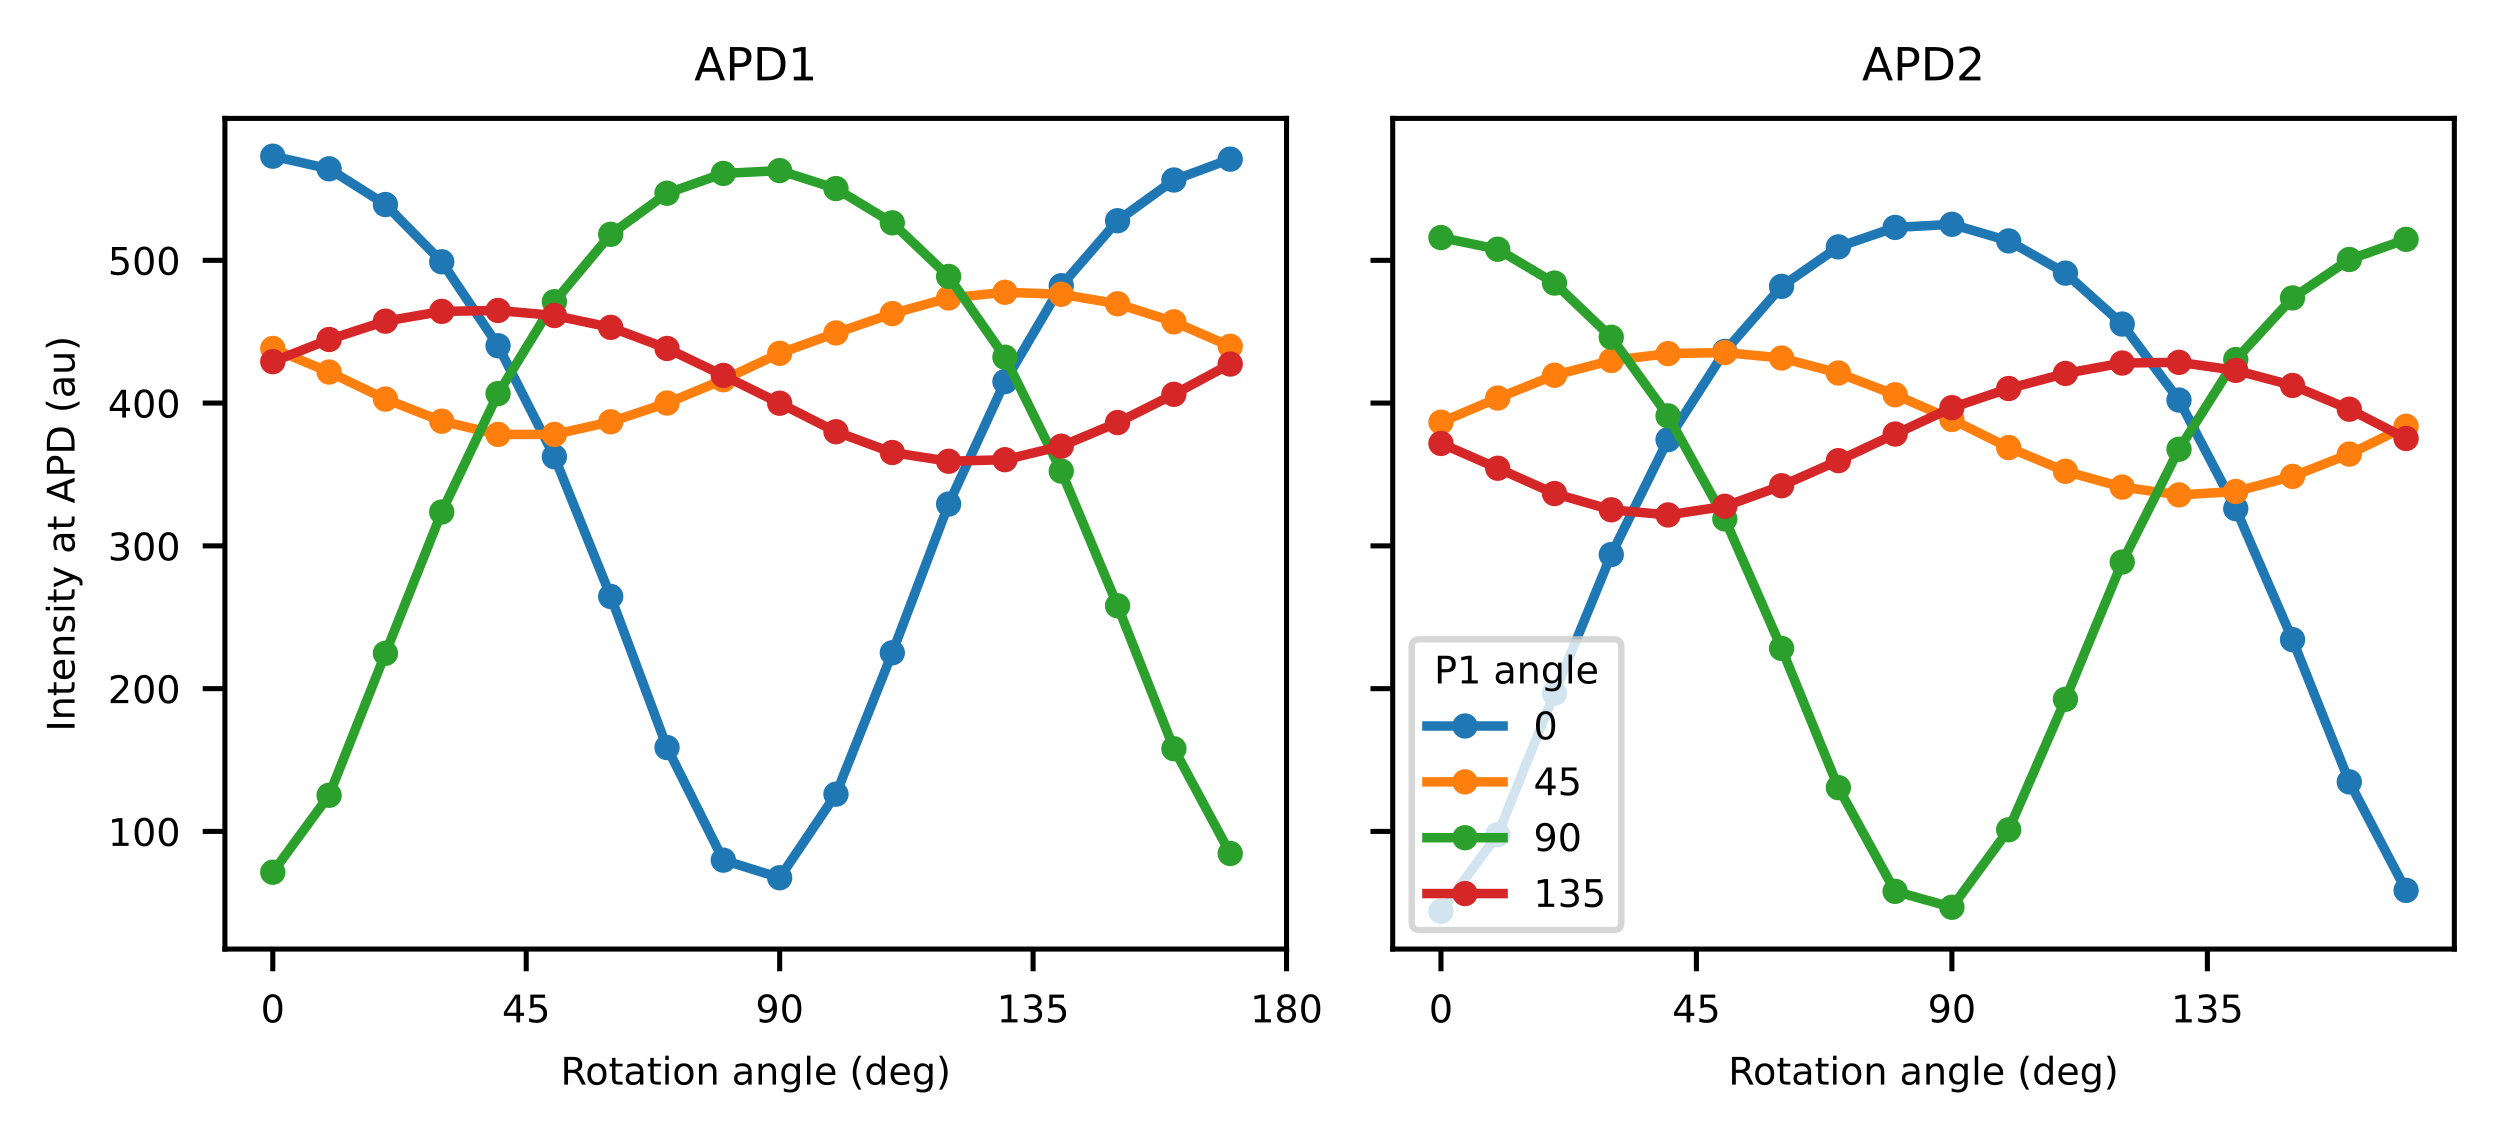 <?xml version="1.0" encoding="utf-8" standalone="no"?>
<!DOCTYPE svg PUBLIC "-//W3C//DTD SVG 1.1//EN"
  "http://www.w3.org/Graphics/SVG/1.1/DTD/svg11.dtd">
<!-- Created with matplotlib (https://matplotlib.org/) -->
<svg height="179.445pt" version="1.1" viewBox="0 0 394.155 179.445" width="394.155pt" xmlns="http://www.w3.org/2000/svg" xmlns:xlink="http://www.w3.org/1999/xlink">
 <defs>
  <style type="text/css">*{stroke-linecap:butt;stroke-linejoin:round;}</style>
 </defs>
 <g id="figure_1">
  <g id="patch_1">
   <path d="M 0 179.445 
L 394.155 179.445 
L 394.155 -0 
L 0 -0 
z
" style="fill:#ffffff;"/>
  </g>
  <g id="axes_1">
   <g id="patch_2">
    <path d="M 35.459 149.631 
L 202.838 149.631 
L 202.838 18.671 
L 35.459 18.671 
z
" style="fill:#ffffff;"/>
   </g>
   <g id="matplotlib.axis_1">
    <g id="xtick_1">
     <g id="line2d_1">
      <defs>
       <path d="M 0 0 
L 0 3.5 
" id="me33f144e6a" style="stroke:#000000;stroke-width:0.8;"/>
      </defs>
      <g>
       <use style="stroke:#000000;stroke-width:0.8;" x="43.007" xlink:href="#me33f144e6a" y="149.631"/>
      </g>
     </g>
     <g id="text_1">
      <!-- 0 -->
      <g transform="translate(41.098 161.19)scale(0.06 -0.06)">
       <defs>
        <path d="M 31.781 66.406 
Q 24.172 66.406 20.328 58.906 
Q 16.5 51.422 16.5 36.375 
Q 16.5 21.391 20.328 13.891 
Q 24.172 6.391 31.781 6.391 
Q 39.453 6.391 43.281 13.891 
Q 47.125 21.391 47.125 36.375 
Q 47.125 51.422 43.281 58.906 
Q 39.453 66.406 31.781 66.406 
z
M 31.781 74.219 
Q 44.047 74.219 50.516 64.516 
Q 56.984 54.828 56.984 36.375 
Q 56.984 17.969 50.516 8.266 
Q 44.047 -1.422 31.781 -1.422 
Q 19.531 -1.422 13.062 8.266 
Q 6.594 17.969 6.594 36.375 
Q 6.594 54.828 13.062 64.516 
Q 19.531 74.219 31.781 74.219 
z
" id="DejaVuSans-48"/>
       </defs>
       <use xlink:href="#DejaVuSans-48"/>
      </g>
     </g>
    </g>
    <g id="xtick_2">
     <g id="line2d_2">
      <g>
       <use style="stroke:#000000;stroke-width:0.8;" x="82.965" xlink:href="#me33f144e6a" y="149.631"/>
      </g>
     </g>
     <g id="text_2">
      <!-- 45 -->
      <g transform="translate(79.147 161.19)scale(0.06 -0.06)">
       <defs>
        <path d="M 37.797 64.312 
L 12.891 25.391 
L 37.797 25.391 
z
M 35.203 72.906 
L 47.609 72.906 
L 47.609 25.391 
L 58.016 25.391 
L 58.016 17.188 
L 47.609 17.188 
L 47.609 0 
L 37.797 0 
L 37.797 17.188 
L 4.891 17.188 
L 4.891 26.703 
z
" id="DejaVuSans-52"/>
        <path d="M 10.797 72.906 
L 49.516 72.906 
L 49.516 64.594 
L 19.828 64.594 
L 19.828 46.734 
Q 21.969 47.469 24.109 47.828 
Q 26.266 48.188 28.422 48.188 
Q 40.625 48.188 47.75 41.5 
Q 54.891 34.812 54.891 23.391 
Q 54.891 11.625 47.562 5.094 
Q 40.234 -1.422 26.906 -1.422 
Q 22.312 -1.422 17.547 -0.641 
Q 12.797 0.141 7.719 1.703 
L 7.719 11.625 
Q 12.109 9.234 16.797 8.062 
Q 21.484 6.891 26.703 6.891 
Q 35.156 6.891 40.078 11.328 
Q 45.016 15.766 45.016 23.391 
Q 45.016 31 40.078 35.438 
Q 35.156 39.891 26.703 39.891 
Q 22.75 39.891 18.812 39.016 
Q 14.891 38.141 10.797 36.281 
z
" id="DejaVuSans-53"/>
       </defs>
       <use xlink:href="#DejaVuSans-52"/>
       <use x="63.623" xlink:href="#DejaVuSans-53"/>
      </g>
     </g>
    </g>
    <g id="xtick_3">
     <g id="line2d_3">
      <g>
       <use style="stroke:#000000;stroke-width:0.8;" x="122.923" xlink:href="#me33f144e6a" y="149.631"/>
      </g>
     </g>
     <g id="text_3">
      <!-- 90 -->
      <g transform="translate(119.105 161.19)scale(0.06 -0.06)">
       <defs>
        <path d="M 10.984 1.516 
L 10.984 10.5 
Q 14.703 8.734 18.5 7.812 
Q 22.312 6.891 25.984 6.891 
Q 35.75 6.891 40.891 13.453 
Q 46.047 20.016 46.781 33.406 
Q 43.953 29.203 39.594 26.953 
Q 35.25 24.703 29.984 24.703 
Q 19.047 24.703 12.672 31.312 
Q 6.297 37.938 6.297 49.422 
Q 6.297 60.641 12.938 67.422 
Q 19.578 74.219 30.609 74.219 
Q 43.266 74.219 49.922 64.516 
Q 56.594 54.828 56.594 36.375 
Q 56.594 19.141 48.406 8.859 
Q 40.234 -1.422 26.422 -1.422 
Q 22.703 -1.422 18.891 -0.688 
Q 15.094 0.047 10.984 1.516 
z
M 30.609 32.422 
Q 37.25 32.422 41.125 36.953 
Q 45.016 41.5 45.016 49.422 
Q 45.016 57.281 41.125 61.844 
Q 37.25 66.406 30.609 66.406 
Q 23.969 66.406 20.094 61.844 
Q 16.219 57.281 16.219 49.422 
Q 16.219 41.5 20.094 36.953 
Q 23.969 32.422 30.609 32.422 
z
" id="DejaVuSans-57"/>
       </defs>
       <use xlink:href="#DejaVuSans-57"/>
       <use x="63.623" xlink:href="#DejaVuSans-48"/>
      </g>
     </g>
    </g>
    <g id="xtick_4">
     <g id="line2d_4">
      <g>
       <use style="stroke:#000000;stroke-width:0.8;" x="162.88" xlink:href="#me33f144e6a" y="149.631"/>
      </g>
     </g>
     <g id="text_4">
      <!-- 135 -->
      <g transform="translate(157.154 161.19)scale(0.06 -0.06)">
       <defs>
        <path d="M 12.406 8.297 
L 28.516 8.297 
L 28.516 63.922 
L 10.984 60.406 
L 10.984 69.391 
L 28.422 72.906 
L 38.281 72.906 
L 38.281 8.297 
L 54.391 8.297 
L 54.391 0 
L 12.406 0 
z
" id="DejaVuSans-49"/>
        <path d="M 40.578 39.312 
Q 47.656 37.797 51.625 33 
Q 55.609 28.219 55.609 21.188 
Q 55.609 10.406 48.188 4.484 
Q 40.766 -1.422 27.094 -1.422 
Q 22.516 -1.422 17.656 -0.516 
Q 12.797 0.391 7.625 2.203 
L 7.625 11.719 
Q 11.719 9.328 16.594 8.109 
Q 21.484 6.891 26.812 6.891 
Q 36.078 6.891 40.938 10.547 
Q 45.797 14.203 45.797 21.188 
Q 45.797 27.641 41.281 31.266 
Q 36.766 34.906 28.719 34.906 
L 20.219 34.906 
L 20.219 43.016 
L 29.109 43.016 
Q 36.375 43.016 40.234 45.922 
Q 44.094 48.828 44.094 54.297 
Q 44.094 59.906 40.109 62.906 
Q 36.141 65.922 28.719 65.922 
Q 24.656 65.922 20.016 65.031 
Q 15.375 64.156 9.812 62.312 
L 9.812 71.094 
Q 15.438 72.656 20.344 73.438 
Q 25.25 74.219 29.594 74.219 
Q 40.828 74.219 47.359 69.109 
Q 53.906 64.016 53.906 55.328 
Q 53.906 49.266 50.438 45.094 
Q 46.969 40.922 40.578 39.312 
z
" id="DejaVuSans-51"/>
       </defs>
       <use xlink:href="#DejaVuSans-49"/>
       <use x="63.623" xlink:href="#DejaVuSans-51"/>
       <use x="127.246" xlink:href="#DejaVuSans-53"/>
      </g>
     </g>
    </g>
    <g id="xtick_5">
     <g id="line2d_5">
      <g>
       <use style="stroke:#000000;stroke-width:0.8;" x="202.838" xlink:href="#me33f144e6a" y="149.631"/>
      </g>
     </g>
     <g id="text_5">
      <!-- 180 -->
      <g transform="translate(197.112 161.19)scale(0.06 -0.06)">
       <defs>
        <path d="M 31.781 34.625 
Q 24.75 34.625 20.719 30.859 
Q 16.703 27.094 16.703 20.516 
Q 16.703 13.922 20.719 10.156 
Q 24.75 6.391 31.781 6.391 
Q 38.812 6.391 42.859 10.172 
Q 46.922 13.969 46.922 20.516 
Q 46.922 27.094 42.891 30.859 
Q 38.875 34.625 31.781 34.625 
z
M 21.922 38.812 
Q 15.578 40.375 12.031 44.719 
Q 8.5 49.078 8.5 55.328 
Q 8.5 64.062 14.719 69.141 
Q 20.953 74.219 31.781 74.219 
Q 42.672 74.219 48.875 69.141 
Q 55.078 64.062 55.078 55.328 
Q 55.078 49.078 51.531 44.719 
Q 48 40.375 41.703 38.812 
Q 48.828 37.156 52.797 32.312 
Q 56.781 27.484 56.781 20.516 
Q 56.781 9.906 50.312 4.234 
Q 43.844 -1.422 31.781 -1.422 
Q 19.734 -1.422 13.25 4.234 
Q 6.781 9.906 6.781 20.516 
Q 6.781 27.484 10.781 32.312 
Q 14.797 37.156 21.922 38.812 
z
M 18.312 54.391 
Q 18.312 48.734 21.844 45.562 
Q 25.391 42.391 31.781 42.391 
Q 38.141 42.391 41.719 45.562 
Q 45.312 48.734 45.312 54.391 
Q 45.312 60.062 41.719 63.234 
Q 38.141 66.406 31.781 66.406 
Q 25.391 66.406 21.844 63.234 
Q 18.312 60.062 18.312 54.391 
z
" id="DejaVuSans-56"/>
       </defs>
       <use xlink:href="#DejaVuSans-49"/>
       <use x="63.623" xlink:href="#DejaVuSans-56"/>
       <use x="127.246" xlink:href="#DejaVuSans-48"/>
      </g>
     </g>
    </g>
    <g id="text_6">
     <!-- Rotation angle (deg) -->
     <g transform="translate(88.376 170.997)scale(0.06 -0.06)">
      <defs>
       <path d="M 44.391 34.188 
Q 47.562 33.109 50.562 29.594 
Q 53.562 26.078 56.594 19.922 
L 66.609 0 
L 56 0 
L 46.688 18.703 
Q 43.062 26.031 39.672 28.422 
Q 36.281 30.812 30.422 30.812 
L 19.672 30.812 
L 19.672 0 
L 9.812 0 
L 9.812 72.906 
L 32.078 72.906 
Q 44.578 72.906 50.734 67.672 
Q 56.891 62.453 56.891 51.906 
Q 56.891 45.016 53.688 40.469 
Q 50.484 35.938 44.391 34.188 
z
M 19.672 64.797 
L 19.672 38.922 
L 32.078 38.922 
Q 39.203 38.922 42.844 42.219 
Q 46.484 45.516 46.484 51.906 
Q 46.484 58.297 42.844 61.547 
Q 39.203 64.797 32.078 64.797 
z
" id="DejaVuSans-82"/>
       <path d="M 30.609 48.391 
Q 23.391 48.391 19.188 42.75 
Q 14.984 37.109 14.984 27.297 
Q 14.984 17.484 19.156 11.844 
Q 23.344 6.203 30.609 6.203 
Q 37.797 6.203 41.984 11.859 
Q 46.188 17.531 46.188 27.297 
Q 46.188 37.016 41.984 42.703 
Q 37.797 48.391 30.609 48.391 
z
M 30.609 56 
Q 42.328 56 49.016 48.375 
Q 55.719 40.766 55.719 27.297 
Q 55.719 13.875 49.016 6.219 
Q 42.328 -1.422 30.609 -1.422 
Q 18.844 -1.422 12.172 6.219 
Q 5.516 13.875 5.516 27.297 
Q 5.516 40.766 12.172 48.375 
Q 18.844 56 30.609 56 
z
" id="DejaVuSans-111"/>
       <path d="M 18.312 70.219 
L 18.312 54.688 
L 36.812 54.688 
L 36.812 47.703 
L 18.312 47.703 
L 18.312 18.016 
Q 18.312 11.328 20.141 9.422 
Q 21.969 7.516 27.594 7.516 
L 36.812 7.516 
L 36.812 0 
L 27.594 0 
Q 17.188 0 13.234 3.875 
Q 9.281 7.766 9.281 18.016 
L 9.281 47.703 
L 2.688 47.703 
L 2.688 54.688 
L 9.281 54.688 
L 9.281 70.219 
z
" id="DejaVuSans-116"/>
       <path d="M 34.281 27.484 
Q 23.391 27.484 19.188 25 
Q 14.984 22.516 14.984 16.5 
Q 14.984 11.719 18.141 8.906 
Q 21.297 6.109 26.703 6.109 
Q 34.188 6.109 38.703 11.406 
Q 43.219 16.703 43.219 25.484 
L 43.219 27.484 
z
M 52.203 31.203 
L 52.203 0 
L 43.219 0 
L 43.219 8.297 
Q 40.141 3.328 35.547 0.953 
Q 30.953 -1.422 24.312 -1.422 
Q 15.922 -1.422 10.953 3.297 
Q 6 8.016 6 15.922 
Q 6 25.141 12.172 29.828 
Q 18.359 34.516 30.609 34.516 
L 43.219 34.516 
L 43.219 35.406 
Q 43.219 41.609 39.141 45 
Q 35.062 48.391 27.688 48.391 
Q 23 48.391 18.547 47.266 
Q 14.109 46.141 10.016 43.891 
L 10.016 52.203 
Q 14.938 54.109 19.578 55.047 
Q 24.219 56 28.609 56 
Q 40.484 56 46.344 49.844 
Q 52.203 43.703 52.203 31.203 
z
" id="DejaVuSans-97"/>
       <path d="M 9.422 54.688 
L 18.406 54.688 
L 18.406 0 
L 9.422 0 
z
M 9.422 75.984 
L 18.406 75.984 
L 18.406 64.594 
L 9.422 64.594 
z
" id="DejaVuSans-105"/>
       <path d="M 54.891 33.016 
L 54.891 0 
L 45.906 0 
L 45.906 32.719 
Q 45.906 40.484 42.875 44.328 
Q 39.844 48.188 33.797 48.188 
Q 26.516 48.188 22.312 43.547 
Q 18.109 38.922 18.109 30.906 
L 18.109 0 
L 9.078 0 
L 9.078 54.688 
L 18.109 54.688 
L 18.109 46.188 
Q 21.344 51.125 25.703 53.562 
Q 30.078 56 35.797 56 
Q 45.219 56 50.047 50.172 
Q 54.891 44.344 54.891 33.016 
z
" id="DejaVuSans-110"/>
       <path id="DejaVuSans-32"/>
       <path d="M 45.406 27.984 
Q 45.406 37.75 41.375 43.109 
Q 37.359 48.484 30.078 48.484 
Q 22.859 48.484 18.828 43.109 
Q 14.797 37.75 14.797 27.984 
Q 14.797 18.266 18.828 12.891 
Q 22.859 7.516 30.078 7.516 
Q 37.359 7.516 41.375 12.891 
Q 45.406 18.266 45.406 27.984 
z
M 54.391 6.781 
Q 54.391 -7.172 48.188 -13.984 
Q 42 -20.797 29.203 -20.797 
Q 24.469 -20.797 20.266 -20.094 
Q 16.062 -19.391 12.109 -17.922 
L 12.109 -9.188 
Q 16.062 -11.328 19.922 -12.344 
Q 23.781 -13.375 27.781 -13.375 
Q 36.625 -13.375 41.016 -8.766 
Q 45.406 -4.156 45.406 5.172 
L 45.406 9.625 
Q 42.625 4.781 38.281 2.391 
Q 33.938 0 27.875 0 
Q 17.828 0 11.672 7.656 
Q 5.516 15.328 5.516 27.984 
Q 5.516 40.672 11.672 48.328 
Q 17.828 56 27.875 56 
Q 33.938 56 38.281 53.609 
Q 42.625 51.219 45.406 46.391 
L 45.406 54.688 
L 54.391 54.688 
z
" id="DejaVuSans-103"/>
       <path d="M 9.422 75.984 
L 18.406 75.984 
L 18.406 0 
L 9.422 0 
z
" id="DejaVuSans-108"/>
       <path d="M 56.203 29.594 
L 56.203 25.203 
L 14.891 25.203 
Q 15.484 15.922 20.484 11.062 
Q 25.484 6.203 34.422 6.203 
Q 39.594 6.203 44.453 7.469 
Q 49.312 8.734 54.109 11.281 
L 54.109 2.781 
Q 49.266 0.734 44.188 -0.344 
Q 39.109 -1.422 33.891 -1.422 
Q 20.797 -1.422 13.156 6.188 
Q 5.516 13.812 5.516 26.812 
Q 5.516 40.234 12.766 48.109 
Q 20.016 56 32.328 56 
Q 43.359 56 49.781 48.891 
Q 56.203 41.797 56.203 29.594 
z
M 47.219 32.234 
Q 47.125 39.594 43.094 43.984 
Q 39.062 48.391 32.422 48.391 
Q 24.906 48.391 20.391 44.141 
Q 15.875 39.891 15.188 32.172 
z
" id="DejaVuSans-101"/>
       <path d="M 31 75.875 
Q 24.469 64.656 21.281 53.656 
Q 18.109 42.672 18.109 31.391 
Q 18.109 20.125 21.312 9.062 
Q 24.516 -2 31 -13.188 
L 23.188 -13.188 
Q 15.875 -1.703 12.234 9.375 
Q 8.594 20.453 8.594 31.391 
Q 8.594 42.281 12.203 53.312 
Q 15.828 64.359 23.188 75.875 
z
" id="DejaVuSans-40"/>
       <path d="M 45.406 46.391 
L 45.406 75.984 
L 54.391 75.984 
L 54.391 0 
L 45.406 0 
L 45.406 8.203 
Q 42.578 3.328 38.25 0.953 
Q 33.938 -1.422 27.875 -1.422 
Q 17.969 -1.422 11.734 6.484 
Q 5.516 14.406 5.516 27.297 
Q 5.516 40.188 11.734 48.094 
Q 17.969 56 27.875 56 
Q 33.938 56 38.25 53.625 
Q 42.578 51.266 45.406 46.391 
z
M 14.797 27.297 
Q 14.797 17.391 18.875 11.75 
Q 22.953 6.109 30.078 6.109 
Q 37.203 6.109 41.297 11.75 
Q 45.406 17.391 45.406 27.297 
Q 45.406 37.203 41.297 42.844 
Q 37.203 48.484 30.078 48.484 
Q 22.953 48.484 18.875 42.844 
Q 14.797 37.203 14.797 27.297 
z
" id="DejaVuSans-100"/>
       <path d="M 8.016 75.875 
L 15.828 75.875 
Q 23.141 64.359 26.781 53.312 
Q 30.422 42.281 30.422 31.391 
Q 30.422 20.453 26.781 9.375 
Q 23.141 -1.703 15.828 -13.188 
L 8.016 -13.188 
Q 14.5 -2 17.703 9.062 
Q 20.906 20.125 20.906 31.391 
Q 20.906 42.672 17.703 53.656 
Q 14.5 64.656 8.016 75.875 
z
" id="DejaVuSans-41"/>
      </defs>
      <use xlink:href="#DejaVuSans-82"/>
      <use x="64.982" xlink:href="#DejaVuSans-111"/>
      <use x="126.164" xlink:href="#DejaVuSans-116"/>
      <use x="165.373" xlink:href="#DejaVuSans-97"/>
      <use x="226.652" xlink:href="#DejaVuSans-116"/>
      <use x="265.861" xlink:href="#DejaVuSans-105"/>
      <use x="293.645" xlink:href="#DejaVuSans-111"/>
      <use x="354.826" xlink:href="#DejaVuSans-110"/>
      <use x="418.205" xlink:href="#DejaVuSans-32"/>
      <use x="449.992" xlink:href="#DejaVuSans-97"/>
      <use x="511.271" xlink:href="#DejaVuSans-110"/>
      <use x="574.65" xlink:href="#DejaVuSans-103"/>
      <use x="638.127" xlink:href="#DejaVuSans-108"/>
      <use x="665.91" xlink:href="#DejaVuSans-101"/>
      <use x="727.434" xlink:href="#DejaVuSans-32"/>
      <use x="759.221" xlink:href="#DejaVuSans-40"/>
      <use x="798.234" xlink:href="#DejaVuSans-100"/>
      <use x="861.711" xlink:href="#DejaVuSans-101"/>
      <use x="923.234" xlink:href="#DejaVuSans-103"/>
      <use x="986.711" xlink:href="#DejaVuSans-41"/>
     </g>
    </g>
   </g>
   <g id="matplotlib.axis_2">
    <g id="ytick_1">
     <g id="line2d_6">
      <defs>
       <path d="M 0 0 
L -3.5 0 
" id="mbf63eb8af5" style="stroke:#000000;stroke-width:0.8;"/>
      </defs>
      <g>
       <use style="stroke:#000000;stroke-width:0.8;" x="35.459" xlink:href="#mbf63eb8af5" y="131.084"/>
      </g>
     </g>
     <g id="text_7">
      <!-- 100 -->
      <g transform="translate(17.007 133.364)scale(0.06 -0.06)">
       <use xlink:href="#DejaVuSans-49"/>
       <use x="63.623" xlink:href="#DejaVuSans-48"/>
       <use x="127.246" xlink:href="#DejaVuSans-48"/>
      </g>
     </g>
    </g>
    <g id="ytick_2">
     <g id="line2d_7">
      <g>
       <use style="stroke:#000000;stroke-width:0.8;" x="35.459" xlink:href="#mbf63eb8af5" y="108.574"/>
      </g>
     </g>
     <g id="text_8">
      <!-- 200 -->
      <g transform="translate(17.007 110.853)scale(0.06 -0.06)">
       <defs>
        <path d="M 19.188 8.297 
L 53.609 8.297 
L 53.609 0 
L 7.328 0 
L 7.328 8.297 
Q 12.938 14.109 22.625 23.891 
Q 32.328 33.688 34.812 36.531 
Q 39.547 41.844 41.422 45.531 
Q 43.312 49.219 43.312 52.781 
Q 43.312 58.594 39.234 62.25 
Q 35.156 65.922 28.609 65.922 
Q 23.969 65.922 18.812 64.312 
Q 13.672 62.703 7.812 59.422 
L 7.812 69.391 
Q 13.766 71.781 18.938 73 
Q 24.125 74.219 28.422 74.219 
Q 39.75 74.219 46.484 68.547 
Q 53.219 62.891 53.219 53.422 
Q 53.219 48.922 51.531 44.891 
Q 49.859 40.875 45.406 35.406 
Q 44.188 33.984 37.641 27.219 
Q 31.109 20.453 19.188 8.297 
z
" id="DejaVuSans-50"/>
       </defs>
       <use xlink:href="#DejaVuSans-50"/>
       <use x="63.623" xlink:href="#DejaVuSans-48"/>
       <use x="127.246" xlink:href="#DejaVuSans-48"/>
      </g>
     </g>
    </g>
    <g id="ytick_3">
     <g id="line2d_8">
      <g>
       <use style="stroke:#000000;stroke-width:0.8;" x="35.459" xlink:href="#mbf63eb8af5" y="86.064"/>
      </g>
     </g>
     <g id="text_9">
      <!-- 300 -->
      <g transform="translate(17.007 88.343)scale(0.06 -0.06)">
       <use xlink:href="#DejaVuSans-51"/>
       <use x="63.623" xlink:href="#DejaVuSans-48"/>
       <use x="127.246" xlink:href="#DejaVuSans-48"/>
      </g>
     </g>
    </g>
    <g id="ytick_4">
     <g id="line2d_9">
      <g>
       <use style="stroke:#000000;stroke-width:0.8;" x="35.459" xlink:href="#mbf63eb8af5" y="63.553"/>
      </g>
     </g>
     <g id="text_10">
      <!-- 400 -->
      <g transform="translate(17.007 65.833)scale(0.06 -0.06)">
       <use xlink:href="#DejaVuSans-52"/>
       <use x="63.623" xlink:href="#DejaVuSans-48"/>
       <use x="127.246" xlink:href="#DejaVuSans-48"/>
      </g>
     </g>
    </g>
    <g id="ytick_5">
     <g id="line2d_10">
      <g>
       <use style="stroke:#000000;stroke-width:0.8;" x="35.459" xlink:href="#mbf63eb8af5" y="41.043"/>
      </g>
     </g>
     <g id="text_11">
      <!-- 500 -->
      <g transform="translate(17.007 43.322)scale(0.06 -0.06)">
       <use xlink:href="#DejaVuSans-53"/>
       <use x="63.623" xlink:href="#DejaVuSans-48"/>
       <use x="127.246" xlink:href="#DejaVuSans-48"/>
      </g>
     </g>
    </g>
    <g id="text_12">
     <!-- Intensity at APD (au) -->
     <g transform="translate(11.759 115.335)rotate(-90)scale(0.06 -0.06)">
      <defs>
       <path d="M 9.812 72.906 
L 19.672 72.906 
L 19.672 0 
L 9.812 0 
z
" id="DejaVuSans-73"/>
       <path d="M 44.281 53.078 
L 44.281 44.578 
Q 40.484 46.531 36.375 47.5 
Q 32.281 48.484 27.875 48.484 
Q 21.188 48.484 17.844 46.438 
Q 14.5 44.391 14.5 40.281 
Q 14.5 37.156 16.891 35.375 
Q 19.281 33.594 26.516 31.984 
L 29.594 31.297 
Q 39.156 29.25 43.188 25.516 
Q 47.219 21.781 47.219 15.094 
Q 47.219 7.469 41.188 3.016 
Q 35.156 -1.422 24.609 -1.422 
Q 20.219 -1.422 15.453 -0.562 
Q 10.688 0.297 5.422 2 
L 5.422 11.281 
Q 10.406 8.688 15.234 7.391 
Q 20.062 6.109 24.812 6.109 
Q 31.156 6.109 34.562 8.281 
Q 37.984 10.453 37.984 14.406 
Q 37.984 18.062 35.516 20.016 
Q 33.062 21.969 24.703 23.781 
L 21.578 24.516 
Q 13.234 26.266 9.516 29.906 
Q 5.812 33.547 5.812 39.891 
Q 5.812 47.609 11.281 51.797 
Q 16.75 56 26.812 56 
Q 31.781 56 36.172 55.266 
Q 40.578 54.547 44.281 53.078 
z
" id="DejaVuSans-115"/>
       <path d="M 32.172 -5.078 
Q 28.375 -14.844 24.75 -17.812 
Q 21.141 -20.797 15.094 -20.797 
L 7.906 -20.797 
L 7.906 -13.281 
L 13.188 -13.281 
Q 16.891 -13.281 18.938 -11.516 
Q 21 -9.766 23.484 -3.219 
L 25.094 0.875 
L 2.984 54.688 
L 12.5 54.688 
L 29.594 11.922 
L 46.688 54.688 
L 56.203 54.688 
z
" id="DejaVuSans-121"/>
       <path d="M 34.188 63.188 
L 20.797 26.906 
L 47.609 26.906 
z
M 28.609 72.906 
L 39.797 72.906 
L 67.578 0 
L 57.328 0 
L 50.688 18.703 
L 17.828 18.703 
L 11.188 0 
L 0.781 0 
z
" id="DejaVuSans-65"/>
       <path d="M 19.672 64.797 
L 19.672 37.406 
L 32.078 37.406 
Q 38.969 37.406 42.719 40.969 
Q 46.484 44.531 46.484 51.125 
Q 46.484 57.672 42.719 61.234 
Q 38.969 64.797 32.078 64.797 
z
M 9.812 72.906 
L 32.078 72.906 
Q 44.344 72.906 50.609 67.359 
Q 56.891 61.812 56.891 51.125 
Q 56.891 40.328 50.609 34.812 
Q 44.344 29.297 32.078 29.297 
L 19.672 29.297 
L 19.672 0 
L 9.812 0 
z
" id="DejaVuSans-80"/>
       <path d="M 19.672 64.797 
L 19.672 8.109 
L 31.594 8.109 
Q 46.688 8.109 53.688 14.938 
Q 60.688 21.781 60.688 36.531 
Q 60.688 51.172 53.688 57.984 
Q 46.688 64.797 31.594 64.797 
z
M 9.812 72.906 
L 30.078 72.906 
Q 51.266 72.906 61.172 64.094 
Q 71.094 55.281 71.094 36.531 
Q 71.094 17.672 61.125 8.828 
Q 51.172 0 30.078 0 
L 9.812 0 
z
" id="DejaVuSans-68"/>
       <path d="M 8.5 21.578 
L 8.5 54.688 
L 17.484 54.688 
L 17.484 21.922 
Q 17.484 14.156 20.5 10.266 
Q 23.531 6.391 29.594 6.391 
Q 36.859 6.391 41.078 11.031 
Q 45.312 15.672 45.312 23.688 
L 45.312 54.688 
L 54.297 54.688 
L 54.297 0 
L 45.312 0 
L 45.312 8.406 
Q 42.047 3.422 37.719 1 
Q 33.406 -1.422 27.688 -1.422 
Q 18.266 -1.422 13.375 4.438 
Q 8.5 10.297 8.5 21.578 
z
M 31.109 56 
z
" id="DejaVuSans-117"/>
      </defs>
      <use xlink:href="#DejaVuSans-73"/>
      <use x="29.492" xlink:href="#DejaVuSans-110"/>
      <use x="92.871" xlink:href="#DejaVuSans-116"/>
      <use x="132.08" xlink:href="#DejaVuSans-101"/>
      <use x="193.604" xlink:href="#DejaVuSans-110"/>
      <use x="256.982" xlink:href="#DejaVuSans-115"/>
      <use x="309.082" xlink:href="#DejaVuSans-105"/>
      <use x="336.865" xlink:href="#DejaVuSans-116"/>
      <use x="376.074" xlink:href="#DejaVuSans-121"/>
      <use x="435.254" xlink:href="#DejaVuSans-32"/>
      <use x="467.041" xlink:href="#DejaVuSans-97"/>
      <use x="528.32" xlink:href="#DejaVuSans-116"/>
      <use x="567.529" xlink:href="#DejaVuSans-32"/>
      <use x="599.316" xlink:href="#DejaVuSans-65"/>
      <use x="667.725" xlink:href="#DejaVuSans-80"/>
      <use x="728.027" xlink:href="#DejaVuSans-68"/>
      <use x="805.029" xlink:href="#DejaVuSans-32"/>
      <use x="836.816" xlink:href="#DejaVuSans-40"/>
      <use x="875.83" xlink:href="#DejaVuSans-97"/>
      <use x="937.109" xlink:href="#DejaVuSans-117"/>
      <use x="1000.488" xlink:href="#DejaVuSans-41"/>
     </g>
    </g>
   </g>
   <g id="line2d_11">
    <path clip-path="url(#pcd81e4e4b9)" d="M 43.007 24.624 
L 51.886 26.613 
L 60.766 32.247 
L 69.645 41.273 
L 78.525 54.513 
L 87.405 72.014 
L 96.284 94.04 
L 105.164 117.861 
L 114.043 135.614 
L 122.923 138.384 
L 131.802 125.213 
L 140.682 102.919 
L 149.561 79.474 
L 158.441 60.169 
L 167.32 45.045 
L 176.2 34.797 
L 185.079 28.377 
L 193.959 25.091 
" style="fill:none;stroke:#1f77b4;stroke-linecap:square;stroke-width:1.5;"/>
    <defs>
     <path d="M 0 1.5 
C 0.398 1.5 0.779 1.342 1.061 1.061 
C 1.342 0.779 1.5 0.398 1.5 0 
C 1.5 -0.398 1.342 -0.779 1.061 -1.061 
C 0.779 -1.342 0.398 -1.5 0 -1.5 
C -0.398 -1.5 -0.779 -1.342 -1.061 -1.061 
C -1.342 -0.779 -1.5 -0.398 -1.5 0 
C -1.5 0.398 -1.342 0.779 -1.061 1.061 
C -0.779 1.342 -0.398 1.5 0 1.5 
z
" id="m25da75159a" style="stroke:#1f77b4;"/>
    </defs>
    <g clip-path="url(#pcd81e4e4b9)">
     <use style="fill:#1f77b4;stroke:#1f77b4;" x="43.007" xlink:href="#m25da75159a" y="24.624"/>
     <use style="fill:#1f77b4;stroke:#1f77b4;" x="51.886" xlink:href="#m25da75159a" y="26.613"/>
     <use style="fill:#1f77b4;stroke:#1f77b4;" x="60.766" xlink:href="#m25da75159a" y="32.247"/>
     <use style="fill:#1f77b4;stroke:#1f77b4;" x="69.645" xlink:href="#m25da75159a" y="41.273"/>
     <use style="fill:#1f77b4;stroke:#1f77b4;" x="78.525" xlink:href="#m25da75159a" y="54.513"/>
     <use style="fill:#1f77b4;stroke:#1f77b4;" x="87.405" xlink:href="#m25da75159a" y="72.014"/>
     <use style="fill:#1f77b4;stroke:#1f77b4;" x="96.284" xlink:href="#m25da75159a" y="94.04"/>
     <use style="fill:#1f77b4;stroke:#1f77b4;" x="105.164" xlink:href="#m25da75159a" y="117.861"/>
     <use style="fill:#1f77b4;stroke:#1f77b4;" x="114.043" xlink:href="#m25da75159a" y="135.614"/>
     <use style="fill:#1f77b4;stroke:#1f77b4;" x="122.923" xlink:href="#m25da75159a" y="138.384"/>
     <use style="fill:#1f77b4;stroke:#1f77b4;" x="131.802" xlink:href="#m25da75159a" y="125.213"/>
     <use style="fill:#1f77b4;stroke:#1f77b4;" x="140.682" xlink:href="#m25da75159a" y="102.919"/>
     <use style="fill:#1f77b4;stroke:#1f77b4;" x="149.561" xlink:href="#m25da75159a" y="79.474"/>
     <use style="fill:#1f77b4;stroke:#1f77b4;" x="158.441" xlink:href="#m25da75159a" y="60.169"/>
     <use style="fill:#1f77b4;stroke:#1f77b4;" x="167.32" xlink:href="#m25da75159a" y="45.045"/>
     <use style="fill:#1f77b4;stroke:#1f77b4;" x="176.2" xlink:href="#m25da75159a" y="34.797"/>
     <use style="fill:#1f77b4;stroke:#1f77b4;" x="185.079" xlink:href="#m25da75159a" y="28.377"/>
     <use style="fill:#1f77b4;stroke:#1f77b4;" x="193.959" xlink:href="#m25da75159a" y="25.091"/>
    </g>
   </g>
   <g id="line2d_12">
    <path clip-path="url(#pcd81e4e4b9)" d="M 43.007 54.945 
L 51.886 58.654 
L 60.766 62.919 
L 69.645 66.403 
L 78.525 68.493 
L 87.405 68.492 
L 96.284 66.502 
L 105.164 63.547 
L 114.043 59.871 
L 122.923 55.705 
L 131.802 52.492 
L 140.682 49.443 
L 149.561 46.98 
L 158.441 46.084 
L 167.32 46.397 
L 176.2 47.896 
L 185.079 50.742 
L 193.959 54.599 
" style="fill:none;stroke:#ff7f0e;stroke-linecap:square;stroke-width:1.5;"/>
    <defs>
     <path d="M 0 1.5 
C 0.398 1.5 0.779 1.342 1.061 1.061 
C 1.342 0.779 1.5 0.398 1.5 0 
C 1.5 -0.398 1.342 -0.779 1.061 -1.061 
C 0.779 -1.342 0.398 -1.5 0 -1.5 
C -0.398 -1.5 -0.779 -1.342 -1.061 -1.061 
C -1.342 -0.779 -1.5 -0.398 -1.5 0 
C -1.5 0.398 -1.342 0.779 -1.061 1.061 
C -0.779 1.342 -0.398 1.5 0 1.5 
z
" id="m81b1506661" style="stroke:#ff7f0e;"/>
    </defs>
    <g clip-path="url(#pcd81e4e4b9)">
     <use style="fill:#ff7f0e;stroke:#ff7f0e;" x="43.007" xlink:href="#m81b1506661" y="54.945"/>
     <use style="fill:#ff7f0e;stroke:#ff7f0e;" x="51.886" xlink:href="#m81b1506661" y="58.654"/>
     <use style="fill:#ff7f0e;stroke:#ff7f0e;" x="60.766" xlink:href="#m81b1506661" y="62.919"/>
     <use style="fill:#ff7f0e;stroke:#ff7f0e;" x="69.645" xlink:href="#m81b1506661" y="66.403"/>
     <use style="fill:#ff7f0e;stroke:#ff7f0e;" x="78.525" xlink:href="#m81b1506661" y="68.493"/>
     <use style="fill:#ff7f0e;stroke:#ff7f0e;" x="87.405" xlink:href="#m81b1506661" y="68.492"/>
     <use style="fill:#ff7f0e;stroke:#ff7f0e;" x="96.284" xlink:href="#m81b1506661" y="66.502"/>
     <use style="fill:#ff7f0e;stroke:#ff7f0e;" x="105.164" xlink:href="#m81b1506661" y="63.547"/>
     <use style="fill:#ff7f0e;stroke:#ff7f0e;" x="114.043" xlink:href="#m81b1506661" y="59.871"/>
     <use style="fill:#ff7f0e;stroke:#ff7f0e;" x="122.923" xlink:href="#m81b1506661" y="55.705"/>
     <use style="fill:#ff7f0e;stroke:#ff7f0e;" x="131.802" xlink:href="#m81b1506661" y="52.492"/>
     <use style="fill:#ff7f0e;stroke:#ff7f0e;" x="140.682" xlink:href="#m81b1506661" y="49.443"/>
     <use style="fill:#ff7f0e;stroke:#ff7f0e;" x="149.561" xlink:href="#m81b1506661" y="46.98"/>
     <use style="fill:#ff7f0e;stroke:#ff7f0e;" x="158.441" xlink:href="#m81b1506661" y="46.084"/>
     <use style="fill:#ff7f0e;stroke:#ff7f0e;" x="167.32" xlink:href="#m81b1506661" y="46.397"/>
     <use style="fill:#ff7f0e;stroke:#ff7f0e;" x="176.2" xlink:href="#m81b1506661" y="47.896"/>
     <use style="fill:#ff7f0e;stroke:#ff7f0e;" x="185.079" xlink:href="#m81b1506661" y="50.742"/>
     <use style="fill:#ff7f0e;stroke:#ff7f0e;" x="193.959" xlink:href="#m81b1506661" y="54.599"/>
    </g>
   </g>
   <g id="line2d_13">
    <path clip-path="url(#pcd81e4e4b9)" d="M 43.007 137.518 
L 51.886 125.386 
L 60.766 103.002 
L 69.645 80.725 
L 78.525 62.052 
L 87.405 47.564 
L 96.284 36.939 
L 105.164 30.468 
L 114.043 27.342 
L 122.923 26.895 
L 131.802 29.73 
L 140.682 35.136 
L 149.561 43.584 
L 158.441 56.316 
L 167.32 74.273 
L 176.2 95.509 
L 185.079 118.046 
L 193.959 134.562 
" style="fill:none;stroke:#2ca02c;stroke-linecap:square;stroke-width:1.5;"/>
    <defs>
     <path d="M 0 1.5 
C 0.398 1.5 0.779 1.342 1.061 1.061 
C 1.342 0.779 1.5 0.398 1.5 0 
C 1.5 -0.398 1.342 -0.779 1.061 -1.061 
C 0.779 -1.342 0.398 -1.5 0 -1.5 
C -0.398 -1.5 -0.779 -1.342 -1.061 -1.061 
C -1.342 -0.779 -1.5 -0.398 -1.5 0 
C -1.5 0.398 -1.342 0.779 -1.061 1.061 
C -0.779 1.342 -0.398 1.5 0 1.5 
z
" id="m0c269f5450" style="stroke:#2ca02c;"/>
    </defs>
    <g clip-path="url(#pcd81e4e4b9)">
     <use style="fill:#2ca02c;stroke:#2ca02c;" x="43.007" xlink:href="#m0c269f5450" y="137.518"/>
     <use style="fill:#2ca02c;stroke:#2ca02c;" x="51.886" xlink:href="#m0c269f5450" y="125.386"/>
     <use style="fill:#2ca02c;stroke:#2ca02c;" x="60.766" xlink:href="#m0c269f5450" y="103.002"/>
     <use style="fill:#2ca02c;stroke:#2ca02c;" x="69.645" xlink:href="#m0c269f5450" y="80.725"/>
     <use style="fill:#2ca02c;stroke:#2ca02c;" x="78.525" xlink:href="#m0c269f5450" y="62.052"/>
     <use style="fill:#2ca02c;stroke:#2ca02c;" x="87.405" xlink:href="#m0c269f5450" y="47.564"/>
     <use style="fill:#2ca02c;stroke:#2ca02c;" x="96.284" xlink:href="#m0c269f5450" y="36.939"/>
     <use style="fill:#2ca02c;stroke:#2ca02c;" x="105.164" xlink:href="#m0c269f5450" y="30.468"/>
     <use style="fill:#2ca02c;stroke:#2ca02c;" x="114.043" xlink:href="#m0c269f5450" y="27.342"/>
     <use style="fill:#2ca02c;stroke:#2ca02c;" x="122.923" xlink:href="#m0c269f5450" y="26.895"/>
     <use style="fill:#2ca02c;stroke:#2ca02c;" x="131.802" xlink:href="#m0c269f5450" y="29.73"/>
     <use style="fill:#2ca02c;stroke:#2ca02c;" x="140.682" xlink:href="#m0c269f5450" y="35.136"/>
     <use style="fill:#2ca02c;stroke:#2ca02c;" x="149.561" xlink:href="#m0c269f5450" y="43.584"/>
     <use style="fill:#2ca02c;stroke:#2ca02c;" x="158.441" xlink:href="#m0c269f5450" y="56.316"/>
     <use style="fill:#2ca02c;stroke:#2ca02c;" x="167.32" xlink:href="#m0c269f5450" y="74.273"/>
     <use style="fill:#2ca02c;stroke:#2ca02c;" x="176.2" xlink:href="#m0c269f5450" y="95.509"/>
     <use style="fill:#2ca02c;stroke:#2ca02c;" x="185.079" xlink:href="#m0c269f5450" y="118.046"/>
     <use style="fill:#2ca02c;stroke:#2ca02c;" x="193.959" xlink:href="#m0c269f5450" y="134.562"/>
    </g>
   </g>
   <g id="line2d_14">
    <path clip-path="url(#pcd81e4e4b9)" d="M 43.007 57.016 
L 51.886 53.526 
L 60.766 50.635 
L 69.645 49.095 
L 78.525 48.951 
L 87.405 49.747 
L 96.284 51.612 
L 105.164 54.94 
L 114.043 59.193 
L 122.923 63.571 
L 131.802 68.067 
L 140.682 71.344 
L 149.561 72.723 
L 158.441 72.476 
L 167.32 70.346 
L 176.2 66.616 
L 185.079 62.169 
L 193.959 57.397 
" style="fill:none;stroke:#d62728;stroke-linecap:square;stroke-width:1.5;"/>
    <defs>
     <path d="M 0 1.5 
C 0.398 1.5 0.779 1.342 1.061 1.061 
C 1.342 0.779 1.5 0.398 1.5 0 
C 1.5 -0.398 1.342 -0.779 1.061 -1.061 
C 0.779 -1.342 0.398 -1.5 0 -1.5 
C -0.398 -1.5 -0.779 -1.342 -1.061 -1.061 
C -1.342 -0.779 -1.5 -0.398 -1.5 0 
C -1.5 0.398 -1.342 0.779 -1.061 1.061 
C -0.779 1.342 -0.398 1.5 0 1.5 
z
" id="mcbd4a03efc" style="stroke:#d62728;"/>
    </defs>
    <g clip-path="url(#pcd81e4e4b9)">
     <use style="fill:#d62728;stroke:#d62728;" x="43.007" xlink:href="#mcbd4a03efc" y="57.016"/>
     <use style="fill:#d62728;stroke:#d62728;" x="51.886" xlink:href="#mcbd4a03efc" y="53.526"/>
     <use style="fill:#d62728;stroke:#d62728;" x="60.766" xlink:href="#mcbd4a03efc" y="50.635"/>
     <use style="fill:#d62728;stroke:#d62728;" x="69.645" xlink:href="#mcbd4a03efc" y="49.095"/>
     <use style="fill:#d62728;stroke:#d62728;" x="78.525" xlink:href="#mcbd4a03efc" y="48.951"/>
     <use style="fill:#d62728;stroke:#d62728;" x="87.405" xlink:href="#mcbd4a03efc" y="49.747"/>
     <use style="fill:#d62728;stroke:#d62728;" x="96.284" xlink:href="#mcbd4a03efc" y="51.612"/>
     <use style="fill:#d62728;stroke:#d62728;" x="105.164" xlink:href="#mcbd4a03efc" y="54.94"/>
     <use style="fill:#d62728;stroke:#d62728;" x="114.043" xlink:href="#mcbd4a03efc" y="59.193"/>
     <use style="fill:#d62728;stroke:#d62728;" x="122.923" xlink:href="#mcbd4a03efc" y="63.571"/>
     <use style="fill:#d62728;stroke:#d62728;" x="131.802" xlink:href="#mcbd4a03efc" y="68.067"/>
     <use style="fill:#d62728;stroke:#d62728;" x="140.682" xlink:href="#mcbd4a03efc" y="71.344"/>
     <use style="fill:#d62728;stroke:#d62728;" x="149.561" xlink:href="#mcbd4a03efc" y="72.723"/>
     <use style="fill:#d62728;stroke:#d62728;" x="158.441" xlink:href="#mcbd4a03efc" y="72.476"/>
     <use style="fill:#d62728;stroke:#d62728;" x="167.32" xlink:href="#mcbd4a03efc" y="70.346"/>
     <use style="fill:#d62728;stroke:#d62728;" x="176.2" xlink:href="#mcbd4a03efc" y="66.616"/>
     <use style="fill:#d62728;stroke:#d62728;" x="185.079" xlink:href="#mcbd4a03efc" y="62.169"/>
     <use style="fill:#d62728;stroke:#d62728;" x="193.959" xlink:href="#mcbd4a03efc" y="57.397"/>
    </g>
   </g>
   <g id="patch_3">
    <path d="M 35.459 149.631 
L 35.459 18.671 
" style="fill:none;stroke:#000000;stroke-linecap:square;stroke-linejoin:miter;stroke-width:0.8;"/>
   </g>
   <g id="patch_4">
    <path d="M 202.838 149.631 
L 202.838 18.671 
" style="fill:none;stroke:#000000;stroke-linecap:square;stroke-linejoin:miter;stroke-width:0.8;"/>
   </g>
   <g id="patch_5">
    <path d="M 35.459 149.631 
L 202.838 149.631 
" style="fill:none;stroke:#000000;stroke-linecap:square;stroke-linejoin:miter;stroke-width:0.8;"/>
   </g>
   <g id="patch_6">
    <path d="M 35.459 18.671 
L 202.838 18.671 
" style="fill:none;stroke:#000000;stroke-linecap:square;stroke-linejoin:miter;stroke-width:0.8;"/>
   </g>
   <g id="text_13">
    <!-- APD1 -->
    <g transform="translate(109.453 12.671)scale(0.072 -0.072)">
     <use xlink:href="#DejaVuSans-65"/>
     <use x="68.408" xlink:href="#DejaVuSans-80"/>
     <use x="128.711" xlink:href="#DejaVuSans-68"/>
     <use x="205.713" xlink:href="#DejaVuSans-49"/>
    </g>
   </g>
  </g>
  <g id="axes_2">
   <g id="patch_7">
    <path d="M 219.576 149.631 
L 386.955 149.631 
L 386.955 18.671 
L 219.576 18.671 
z
" style="fill:#ffffff;"/>
   </g>
   <g id="matplotlib.axis_3">
    <g id="xtick_6">
     <g id="line2d_15">
      <g>
       <use style="stroke:#000000;stroke-width:0.8;" x="227.184" xlink:href="#me33f144e6a" y="149.631"/>
      </g>
     </g>
     <g id="text_14">
      <!-- 0 -->
      <g transform="translate(225.275 161.19)scale(0.06 -0.06)">
       <use xlink:href="#DejaVuSans-48"/>
      </g>
     </g>
    </g>
    <g id="xtick_7">
     <g id="line2d_16">
      <g>
       <use style="stroke:#000000;stroke-width:0.8;" x="267.462" xlink:href="#me33f144e6a" y="149.631"/>
      </g>
     </g>
     <g id="text_15">
      <!-- 45 -->
      <g transform="translate(263.645 161.19)scale(0.06 -0.06)">
       <use xlink:href="#DejaVuSans-52"/>
       <use x="63.623" xlink:href="#DejaVuSans-53"/>
      </g>
     </g>
    </g>
    <g id="xtick_8">
     <g id="line2d_17">
      <g>
       <use style="stroke:#000000;stroke-width:0.8;" x="307.741" xlink:href="#me33f144e6a" y="149.631"/>
      </g>
     </g>
     <g id="text_16">
      <!-- 90 -->
      <g transform="translate(303.923 161.19)scale(0.06 -0.06)">
       <use xlink:href="#DejaVuSans-57"/>
       <use x="63.623" xlink:href="#DejaVuSans-48"/>
      </g>
     </g>
    </g>
    <g id="xtick_9">
     <g id="line2d_18">
      <g>
       <use style="stroke:#000000;stroke-width:0.8;" x="348.019" xlink:href="#me33f144e6a" y="149.631"/>
      </g>
     </g>
     <g id="text_17">
      <!-- 135 -->
      <g transform="translate(342.293 161.19)scale(0.06 -0.06)">
       <use xlink:href="#DejaVuSans-49"/>
       <use x="63.623" xlink:href="#DejaVuSans-51"/>
       <use x="127.246" xlink:href="#DejaVuSans-53"/>
      </g>
     </g>
    </g>
    <g id="text_18">
     <!-- Rotation angle (deg) -->
     <g transform="translate(272.493 170.997)scale(0.06 -0.06)">
      <use xlink:href="#DejaVuSans-82"/>
      <use x="64.982" xlink:href="#DejaVuSans-111"/>
      <use x="126.164" xlink:href="#DejaVuSans-116"/>
      <use x="165.373" xlink:href="#DejaVuSans-97"/>
      <use x="226.652" xlink:href="#DejaVuSans-116"/>
      <use x="265.861" xlink:href="#DejaVuSans-105"/>
      <use x="293.645" xlink:href="#DejaVuSans-111"/>
      <use x="354.826" xlink:href="#DejaVuSans-110"/>
      <use x="418.205" xlink:href="#DejaVuSans-32"/>
      <use x="449.992" xlink:href="#DejaVuSans-97"/>
      <use x="511.271" xlink:href="#DejaVuSans-110"/>
      <use x="574.65" xlink:href="#DejaVuSans-103"/>
      <use x="638.127" xlink:href="#DejaVuSans-108"/>
      <use x="665.91" xlink:href="#DejaVuSans-101"/>
      <use x="727.434" xlink:href="#DejaVuSans-32"/>
      <use x="759.221" xlink:href="#DejaVuSans-40"/>
      <use x="798.234" xlink:href="#DejaVuSans-100"/>
      <use x="861.711" xlink:href="#DejaVuSans-101"/>
      <use x="923.234" xlink:href="#DejaVuSans-103"/>
      <use x="986.711" xlink:href="#DejaVuSans-41"/>
     </g>
    </g>
   </g>
   <g id="matplotlib.axis_4">
    <g id="ytick_6">
     <g id="line2d_19">
      <g>
       <use style="stroke:#000000;stroke-width:0.8;" x="219.576" xlink:href="#mbf63eb8af5" y="131.084"/>
      </g>
     </g>
    </g>
    <g id="ytick_7">
     <g id="line2d_20">
      <g>
       <use style="stroke:#000000;stroke-width:0.8;" x="219.576" xlink:href="#mbf63eb8af5" y="108.574"/>
      </g>
     </g>
    </g>
    <g id="ytick_8">
     <g id="line2d_21">
      <g>
       <use style="stroke:#000000;stroke-width:0.8;" x="219.576" xlink:href="#mbf63eb8af5" y="86.064"/>
      </g>
     </g>
    </g>
    <g id="ytick_9">
     <g id="line2d_22">
      <g>
       <use style="stroke:#000000;stroke-width:0.8;" x="219.576" xlink:href="#mbf63eb8af5" y="63.553"/>
      </g>
     </g>
    </g>
    <g id="ytick_10">
     <g id="line2d_23">
      <g>
       <use style="stroke:#000000;stroke-width:0.8;" x="219.576" xlink:href="#mbf63eb8af5" y="41.043"/>
      </g>
     </g>
    </g>
   </g>
   <g id="line2d_24">
    <path clip-path="url(#p803e794b9c)" d="M 227.184 143.678 
L 236.135 131.6 
L 245.086 109.294 
L 254.036 87.431 
L 262.987 69.317 
L 271.938 55.399 
L 280.889 45.149 
L 289.839 38.925 
L 298.79 35.856 
L 307.741 35.363 
L 316.691 37.986 
L 325.642 43.062 
L 334.593 51.091 
L 343.544 63.077 
L 352.494 80.195 
L 361.445 100.847 
L 370.396 123.276 
L 379.347 140.378 
" style="fill:none;stroke:#1f77b4;stroke-linecap:square;stroke-width:1.5;"/>
    <g clip-path="url(#p803e794b9c)">
     <use style="fill:#1f77b4;stroke:#1f77b4;" x="227.184" xlink:href="#m25da75159a" y="143.678"/>
     <use style="fill:#1f77b4;stroke:#1f77b4;" x="236.135" xlink:href="#m25da75159a" y="131.6"/>
     <use style="fill:#1f77b4;stroke:#1f77b4;" x="245.086" xlink:href="#m25da75159a" y="109.294"/>
     <use style="fill:#1f77b4;stroke:#1f77b4;" x="254.036" xlink:href="#m25da75159a" y="87.431"/>
     <use style="fill:#1f77b4;stroke:#1f77b4;" x="262.987" xlink:href="#m25da75159a" y="69.317"/>
     <use style="fill:#1f77b4;stroke:#1f77b4;" x="271.938" xlink:href="#m25da75159a" y="55.399"/>
     <use style="fill:#1f77b4;stroke:#1f77b4;" x="280.889" xlink:href="#m25da75159a" y="45.149"/>
     <use style="fill:#1f77b4;stroke:#1f77b4;" x="289.839" xlink:href="#m25da75159a" y="38.925"/>
     <use style="fill:#1f77b4;stroke:#1f77b4;" x="298.79" xlink:href="#m25da75159a" y="35.856"/>
     <use style="fill:#1f77b4;stroke:#1f77b4;" x="307.741" xlink:href="#m25da75159a" y="35.363"/>
     <use style="fill:#1f77b4;stroke:#1f77b4;" x="316.691" xlink:href="#m25da75159a" y="37.986"/>
     <use style="fill:#1f77b4;stroke:#1f77b4;" x="325.642" xlink:href="#m25da75159a" y="43.062"/>
     <use style="fill:#1f77b4;stroke:#1f77b4;" x="334.593" xlink:href="#m25da75159a" y="51.091"/>
     <use style="fill:#1f77b4;stroke:#1f77b4;" x="343.544" xlink:href="#m25da75159a" y="63.077"/>
     <use style="fill:#1f77b4;stroke:#1f77b4;" x="352.494" xlink:href="#m25da75159a" y="80.195"/>
     <use style="fill:#1f77b4;stroke:#1f77b4;" x="361.445" xlink:href="#m25da75159a" y="100.847"/>
     <use style="fill:#1f77b4;stroke:#1f77b4;" x="370.396" xlink:href="#m25da75159a" y="123.276"/>
     <use style="fill:#1f77b4;stroke:#1f77b4;" x="379.347" xlink:href="#m25da75159a" y="140.378"/>
    </g>
   </g>
   <g id="line2d_25">
    <path clip-path="url(#p803e794b9c)" d="M 227.184 66.567 
L 236.135 62.757 
L 245.086 59.159 
L 254.036 56.832 
L 262.987 55.749 
L 271.938 55.581 
L 280.889 56.449 
L 289.839 58.811 
L 298.79 62.241 
L 307.741 66.137 
L 316.691 70.568 
L 325.642 74.305 
L 334.593 76.797 
L 343.544 78.027 
L 352.494 77.486 
L 361.445 75.108 
L 370.396 71.593 
L 379.347 67.211 
" style="fill:none;stroke:#ff7f0e;stroke-linecap:square;stroke-width:1.5;"/>
    <g clip-path="url(#p803e794b9c)">
     <use style="fill:#ff7f0e;stroke:#ff7f0e;" x="227.184" xlink:href="#m81b1506661" y="66.567"/>
     <use style="fill:#ff7f0e;stroke:#ff7f0e;" x="236.135" xlink:href="#m81b1506661" y="62.757"/>
     <use style="fill:#ff7f0e;stroke:#ff7f0e;" x="245.086" xlink:href="#m81b1506661" y="59.159"/>
     <use style="fill:#ff7f0e;stroke:#ff7f0e;" x="254.036" xlink:href="#m81b1506661" y="56.832"/>
     <use style="fill:#ff7f0e;stroke:#ff7f0e;" x="262.987" xlink:href="#m81b1506661" y="55.749"/>
     <use style="fill:#ff7f0e;stroke:#ff7f0e;" x="271.938" xlink:href="#m81b1506661" y="55.581"/>
     <use style="fill:#ff7f0e;stroke:#ff7f0e;" x="280.889" xlink:href="#m81b1506661" y="56.449"/>
     <use style="fill:#ff7f0e;stroke:#ff7f0e;" x="289.839" xlink:href="#m81b1506661" y="58.811"/>
     <use style="fill:#ff7f0e;stroke:#ff7f0e;" x="298.79" xlink:href="#m81b1506661" y="62.241"/>
     <use style="fill:#ff7f0e;stroke:#ff7f0e;" x="307.741" xlink:href="#m81b1506661" y="66.137"/>
     <use style="fill:#ff7f0e;stroke:#ff7f0e;" x="316.691" xlink:href="#m81b1506661" y="70.568"/>
     <use style="fill:#ff7f0e;stroke:#ff7f0e;" x="325.642" xlink:href="#m81b1506661" y="74.305"/>
     <use style="fill:#ff7f0e;stroke:#ff7f0e;" x="334.593" xlink:href="#m81b1506661" y="76.797"/>
     <use style="fill:#ff7f0e;stroke:#ff7f0e;" x="343.544" xlink:href="#m81b1506661" y="78.027"/>
     <use style="fill:#ff7f0e;stroke:#ff7f0e;" x="352.494" xlink:href="#m81b1506661" y="77.486"/>
     <use style="fill:#ff7f0e;stroke:#ff7f0e;" x="361.445" xlink:href="#m81b1506661" y="75.108"/>
     <use style="fill:#ff7f0e;stroke:#ff7f0e;" x="370.396" xlink:href="#m81b1506661" y="71.593"/>
     <use style="fill:#ff7f0e;stroke:#ff7f0e;" x="379.347" xlink:href="#m81b1506661" y="67.211"/>
    </g>
   </g>
   <g id="line2d_26">
    <path clip-path="url(#p803e794b9c)" d="M 227.184 37.453 
L 236.135 39.294 
L 245.086 44.631 
L 254.036 53.171 
L 262.987 65.567 
L 271.938 81.812 
L 280.889 102.234 
L 289.839 124.178 
L 298.79 140.529 
L 307.741 143.042 
L 316.691 130.823 
L 325.642 110.251 
L 334.593 88.613 
L 343.544 70.827 
L 352.494 56.69 
L 361.445 46.971 
L 370.396 40.912 
L 379.347 37.738 
" style="fill:none;stroke:#2ca02c;stroke-linecap:square;stroke-width:1.5;"/>
    <g clip-path="url(#p803e794b9c)">
     <use style="fill:#2ca02c;stroke:#2ca02c;" x="227.184" xlink:href="#m0c269f5450" y="37.453"/>
     <use style="fill:#2ca02c;stroke:#2ca02c;" x="236.135" xlink:href="#m0c269f5450" y="39.294"/>
     <use style="fill:#2ca02c;stroke:#2ca02c;" x="245.086" xlink:href="#m0c269f5450" y="44.631"/>
     <use style="fill:#2ca02c;stroke:#2ca02c;" x="254.036" xlink:href="#m0c269f5450" y="53.171"/>
     <use style="fill:#2ca02c;stroke:#2ca02c;" x="262.987" xlink:href="#m0c269f5450" y="65.567"/>
     <use style="fill:#2ca02c;stroke:#2ca02c;" x="271.938" xlink:href="#m0c269f5450" y="81.812"/>
     <use style="fill:#2ca02c;stroke:#2ca02c;" x="280.889" xlink:href="#m0c269f5450" y="102.234"/>
     <use style="fill:#2ca02c;stroke:#2ca02c;" x="289.839" xlink:href="#m0c269f5450" y="124.178"/>
     <use style="fill:#2ca02c;stroke:#2ca02c;" x="298.79" xlink:href="#m0c269f5450" y="140.529"/>
     <use style="fill:#2ca02c;stroke:#2ca02c;" x="307.741" xlink:href="#m0c269f5450" y="143.042"/>
     <use style="fill:#2ca02c;stroke:#2ca02c;" x="316.691" xlink:href="#m0c269f5450" y="130.823"/>
     <use style="fill:#2ca02c;stroke:#2ca02c;" x="325.642" xlink:href="#m0c269f5450" y="110.251"/>
     <use style="fill:#2ca02c;stroke:#2ca02c;" x="334.593" xlink:href="#m0c269f5450" y="88.613"/>
     <use style="fill:#2ca02c;stroke:#2ca02c;" x="343.544" xlink:href="#m0c269f5450" y="70.827"/>
     <use style="fill:#2ca02c;stroke:#2ca02c;" x="352.494" xlink:href="#m0c269f5450" y="56.69"/>
     <use style="fill:#2ca02c;stroke:#2ca02c;" x="361.445" xlink:href="#m0c269f5450" y="46.971"/>
     <use style="fill:#2ca02c;stroke:#2ca02c;" x="370.396" xlink:href="#m0c269f5450" y="40.912"/>
     <use style="fill:#2ca02c;stroke:#2ca02c;" x="379.347" xlink:href="#m0c269f5450" y="37.738"/>
    </g>
   </g>
   <g id="line2d_27">
    <path clip-path="url(#p803e794b9c)" d="M 227.184 69.913 
L 236.135 73.826 
L 245.086 77.814 
L 254.036 80.377 
L 262.987 81.188 
L 271.938 79.824 
L 280.889 76.581 
L 289.839 72.625 
L 298.79 68.431 
L 307.741 64.27 
L 316.691 61.257 
L 325.642 58.88 
L 334.593 57.236 
L 343.544 57.126 
L 352.494 58.394 
L 361.445 60.772 
L 370.396 64.514 
L 379.347 69.135 
" style="fill:none;stroke:#d62728;stroke-linecap:square;stroke-width:1.5;"/>
    <g clip-path="url(#p803e794b9c)">
     <use style="fill:#d62728;stroke:#d62728;" x="227.184" xlink:href="#mcbd4a03efc" y="69.913"/>
     <use style="fill:#d62728;stroke:#d62728;" x="236.135" xlink:href="#mcbd4a03efc" y="73.826"/>
     <use style="fill:#d62728;stroke:#d62728;" x="245.086" xlink:href="#mcbd4a03efc" y="77.814"/>
     <use style="fill:#d62728;stroke:#d62728;" x="254.036" xlink:href="#mcbd4a03efc" y="80.377"/>
     <use style="fill:#d62728;stroke:#d62728;" x="262.987" xlink:href="#mcbd4a03efc" y="81.188"/>
     <use style="fill:#d62728;stroke:#d62728;" x="271.938" xlink:href="#mcbd4a03efc" y="79.824"/>
     <use style="fill:#d62728;stroke:#d62728;" x="280.889" xlink:href="#mcbd4a03efc" y="76.581"/>
     <use style="fill:#d62728;stroke:#d62728;" x="289.839" xlink:href="#mcbd4a03efc" y="72.625"/>
     <use style="fill:#d62728;stroke:#d62728;" x="298.79" xlink:href="#mcbd4a03efc" y="68.431"/>
     <use style="fill:#d62728;stroke:#d62728;" x="307.741" xlink:href="#mcbd4a03efc" y="64.27"/>
     <use style="fill:#d62728;stroke:#d62728;" x="316.691" xlink:href="#mcbd4a03efc" y="61.257"/>
     <use style="fill:#d62728;stroke:#d62728;" x="325.642" xlink:href="#mcbd4a03efc" y="58.88"/>
     <use style="fill:#d62728;stroke:#d62728;" x="334.593" xlink:href="#mcbd4a03efc" y="57.236"/>
     <use style="fill:#d62728;stroke:#d62728;" x="343.544" xlink:href="#mcbd4a03efc" y="57.126"/>
     <use style="fill:#d62728;stroke:#d62728;" x="352.494" xlink:href="#mcbd4a03efc" y="58.394"/>
     <use style="fill:#d62728;stroke:#d62728;" x="361.445" xlink:href="#mcbd4a03efc" y="60.772"/>
     <use style="fill:#d62728;stroke:#d62728;" x="370.396" xlink:href="#mcbd4a03efc" y="64.514"/>
     <use style="fill:#d62728;stroke:#d62728;" x="379.347" xlink:href="#mcbd4a03efc" y="69.135"/>
    </g>
   </g>
   <g id="patch_8">
    <path d="M 219.576 149.631 
L 219.576 18.671 
" style="fill:none;stroke:#000000;stroke-linecap:square;stroke-linejoin:miter;stroke-width:0.8;"/>
   </g>
   <g id="patch_9">
    <path d="M 386.955 149.631 
L 386.955 18.671 
" style="fill:none;stroke:#000000;stroke-linecap:square;stroke-linejoin:miter;stroke-width:0.8;"/>
   </g>
   <g id="patch_10">
    <path d="M 219.576 149.631 
L 386.955 149.631 
" style="fill:none;stroke:#000000;stroke-linecap:square;stroke-linejoin:miter;stroke-width:0.8;"/>
   </g>
   <g id="patch_11">
    <path d="M 219.576 18.671 
L 386.955 18.671 
" style="fill:none;stroke:#000000;stroke-linecap:square;stroke-linejoin:miter;stroke-width:0.8;"/>
   </g>
   <g id="text_19">
    <!-- APD2 -->
    <g transform="translate(293.57 12.671)scale(0.072 -0.072)">
     <use xlink:href="#DejaVuSans-65"/>
     <use x="68.408" xlink:href="#DejaVuSans-80"/>
     <use x="128.711" xlink:href="#DejaVuSans-68"/>
     <use x="205.713" xlink:href="#DejaVuSans-50"/>
    </g>
   </g>
   <g id="legend_1">
    <g id="patch_12">
     <path d="M 223.776 146.631 
L 254.428 146.631 
Q 255.628 146.631 255.628 145.431 
L 255.628 101.997 
Q 255.628 100.797 254.428 100.797 
L 223.776 100.797 
Q 222.576 100.797 222.576 101.997 
L 222.576 145.431 
Q 222.576 146.631 223.776 146.631 
z
" style="fill:#ffffff;opacity:0.8;stroke:#cccccc;stroke-linejoin:miter;"/>
    </g>
    <g id="text_20">
     <!-- P1 angle -->
     <g transform="translate(226.108 107.756)scale(0.06 -0.06)">
      <use xlink:href="#DejaVuSans-80"/>
      <use x="60.303" xlink:href="#DejaVuSans-49"/>
      <use x="123.926" xlink:href="#DejaVuSans-32"/>
      <use x="155.713" xlink:href="#DejaVuSans-97"/>
      <use x="216.992" xlink:href="#DejaVuSans-110"/>
      <use x="280.371" xlink:href="#DejaVuSans-103"/>
      <use x="343.848" xlink:href="#DejaVuSans-108"/>
      <use x="371.631" xlink:href="#DejaVuSans-101"/>
     </g>
    </g>
    <g id="line2d_28">
     <path d="M 224.976 114.463 
L 236.976 114.463 
" style="fill:none;stroke:#1f77b4;stroke-linecap:square;stroke-width:1.5;"/>
    </g>
    <g id="line2d_29">
     <g>
      <use style="fill:#1f77b4;stroke:#1f77b4;" x="230.976" xlink:href="#m25da75159a" y="114.463"/>
     </g>
    </g>
    <g id="text_21">
     <!-- 0 -->
     <g transform="translate(241.776 116.563)scale(0.06 -0.06)">
      <use xlink:href="#DejaVuSans-48"/>
     </g>
    </g>
    <g id="line2d_30">
     <path d="M 224.976 123.27 
L 236.976 123.27 
" style="fill:none;stroke:#ff7f0e;stroke-linecap:square;stroke-width:1.5;"/>
    </g>
    <g id="line2d_31">
     <g>
      <use style="fill:#ff7f0e;stroke:#ff7f0e;" x="230.976" xlink:href="#m81b1506661" y="123.27"/>
     </g>
    </g>
    <g id="text_22">
     <!-- 45 -->
     <g transform="translate(241.776 125.37)scale(0.06 -0.06)">
      <use xlink:href="#DejaVuSans-52"/>
      <use x="63.623" xlink:href="#DejaVuSans-53"/>
     </g>
    </g>
    <g id="line2d_32">
     <path d="M 224.976 132.077 
L 236.976 132.077 
" style="fill:none;stroke:#2ca02c;stroke-linecap:square;stroke-width:1.5;"/>
    </g>
    <g id="line2d_33">
     <g>
      <use style="fill:#2ca02c;stroke:#2ca02c;" x="230.976" xlink:href="#m0c269f5450" y="132.077"/>
     </g>
    </g>
    <g id="text_23">
     <!-- 90 -->
     <g transform="translate(241.776 134.177)scale(0.06 -0.06)">
      <use xlink:href="#DejaVuSans-57"/>
      <use x="63.623" xlink:href="#DejaVuSans-48"/>
     </g>
    </g>
    <g id="line2d_34">
     <path d="M 224.976 140.883 
L 236.976 140.883 
" style="fill:none;stroke:#d62728;stroke-linecap:square;stroke-width:1.5;"/>
    </g>
    <g id="line2d_35">
     <g>
      <use style="fill:#d62728;stroke:#d62728;" x="230.976" xlink:href="#mcbd4a03efc" y="140.883"/>
     </g>
    </g>
    <g id="text_24">
     <!-- 135 -->
     <g transform="translate(241.776 142.983)scale(0.06 -0.06)">
      <use xlink:href="#DejaVuSans-49"/>
      <use x="63.623" xlink:href="#DejaVuSans-51"/>
      <use x="127.246" xlink:href="#DejaVuSans-53"/>
     </g>
    </g>
   </g>
  </g>
 </g>
 <defs>
  <clipPath id="pcd81e4e4b9">
   <rect height="130.96" width="167.379" x="35.459" y="18.671"/>
  </clipPath>
  <clipPath id="p803e794b9c">
   <rect height="130.96" width="167.379" x="219.576" y="18.671"/>
  </clipPath>
 </defs>
</svg>
